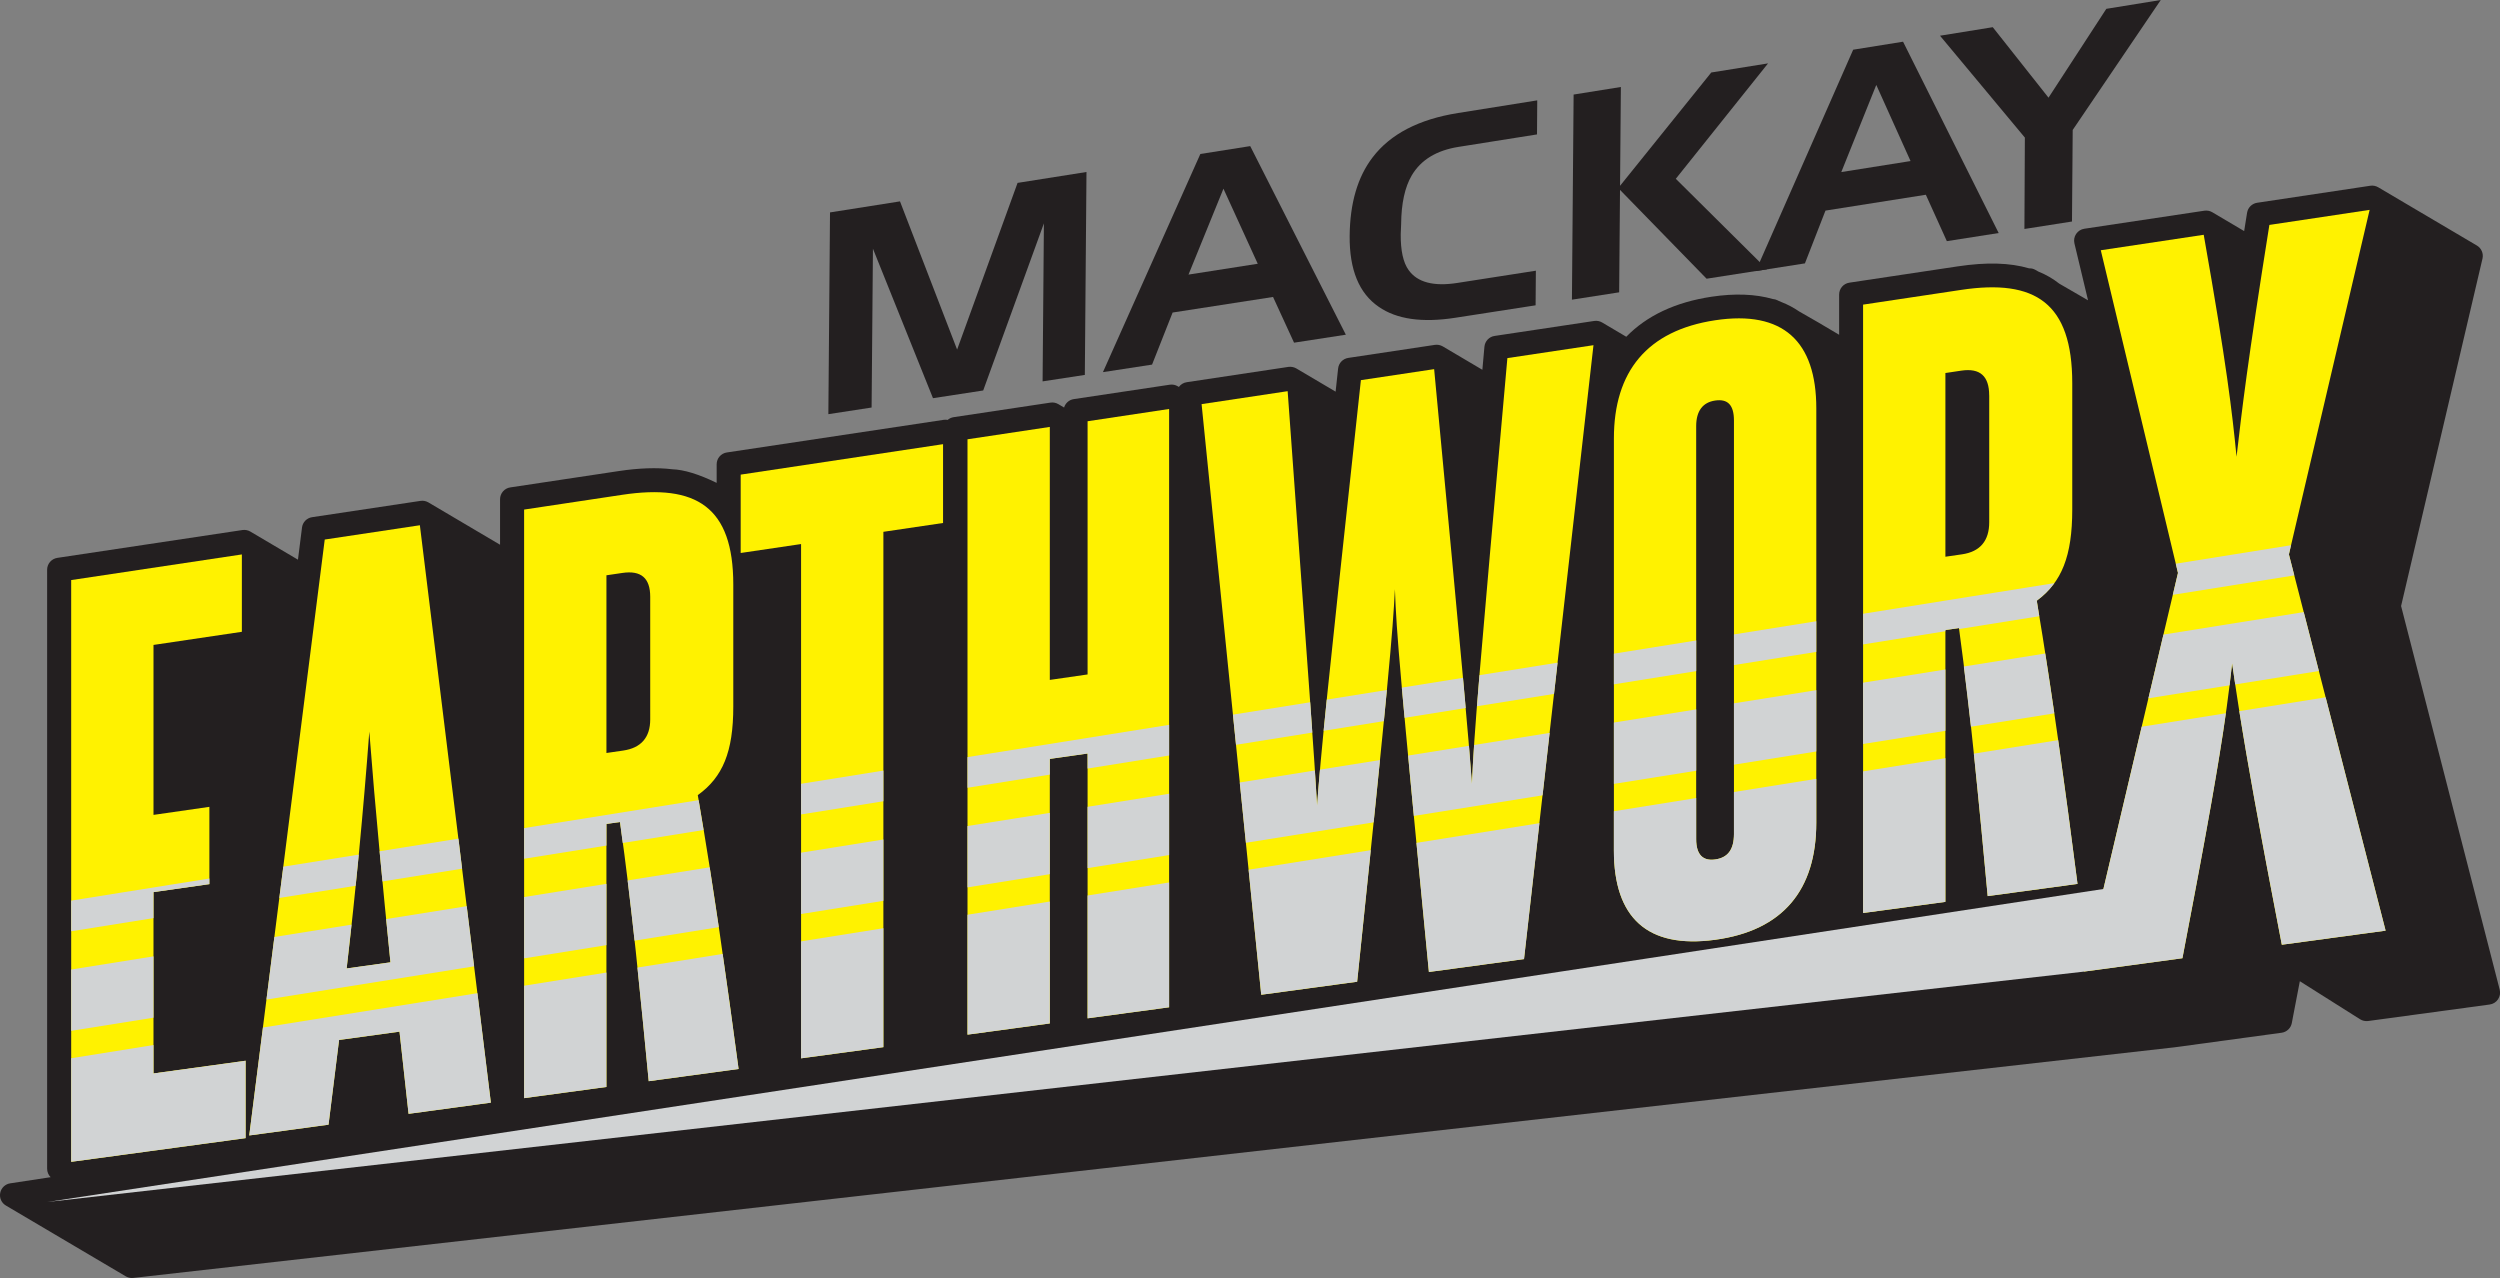 <?xml version="1.0" encoding="utf-8"?>
<!-- Generator: Adobe Illustrator 22.0.1, SVG Export Plug-In . SVG Version: 6.00 Build 0)  -->
<svg version="1.1" id="Layer_1" xmlns="http://www.w3.org/2000/svg" xmlns:xlink="http://www.w3.org/1999/xlink" x="0px" y="0px"
	 viewBox="0 0 72.737 37.183" enable-background="new 0 0 72.737 37.183" xml:space="preserve">
<rect x="0" y="0" width="72.737" height="37.183" fill="#808080" stroke="none"/>
<polyline fill="#231F20" points="31.563,10.908 30.334,11.096 30.372,6.499 28.606,11.361 27.145,11.585 25.398,7.236 
	25.359,11.857 24.101,12.05 24.149,6.18 26.185,5.859 27.847,10.171 29.606,5.321 31.611,5.004 31.563,10.908 "/>
<path fill="#231F20" d="M39.157,9.738L37.65,9.97l-0.611-1.33l-2.922,0.453l-0.598,1.515l-1.429,0.219l2.834-6.347l1.451-0.229
	L39.157,9.738 M36.594,7.674L35.596,5.49l-1.017,2.499L36.594,7.674z"/>
<path fill="#231F20" d="M44.678,8.883l-2.341,0.363c-0.961,0.149-1.703,0.043-2.224-0.32c-0.572-0.393-0.853-1.079-0.845-2.06
	c0.008-0.954,0.231-1.718,0.67-2.29c0.517-0.677,1.346-1.107,2.484-1.288l2.304-0.368l-0.007,0.991l-2.286,0.363
	c-0.639,0.102-1.092,0.378-1.358,0.829c-0.201,0.343-0.304,0.816-0.309,1.418c-0.007,0.12-0.011,0.218-0.012,0.293
	c-0.004,0.477,0.072,0.825,0.23,1.044c0.254,0.357,0.726,0.482,1.416,0.374l2.286-0.356L44.678,8.883"/>
<polyline fill="#231F20" points="51.411,7.835 49.653,8.109 47.134,5.525 47.109,8.505 45.735,8.719 45.784,2.751 47.159,2.531 
	47.135,5.406 49.789,2.109 51.441,1.844 48.757,5.202 51.411,7.835 "/>
<path fill="#231F20" d="M58.151,6.78l-1.508,0.236l-0.611-1.35l-2.92,0.461l-0.598,1.536l-1.431,0.224l2.835-6.441l1.451-0.233
	L58.151,6.78 M55.587,4.686L54.59,2.471l-1.018,2.535L55.587,4.686z"/>
<polyline fill="#231F20" points="62.867,0 60.305,3.781 60.284,6.445 58.9,6.662 58.913,4.003 56.444,1.039 57.979,0.791 
	59.601,2.842 61.283,0.257 62.867,0 "/>
<path fill="#231F20" d="M3.838,37.183c-0.062,0-0.124-0.017-0.178-0.048l-3.488-2.06C0.044,35-0.022,34.853,0.006,34.708
	c0.028-0.145,0.145-0.257,0.29-0.279l1.177-0.179c-0.065-0.065-0.102-0.153-0.102-0.247V16.577c0-0.173,0.126-0.32,0.298-0.346
	l5.386-0.81c0.079-0.011,0.16,0.004,0.229,0.045l1.385,0.818l0.118-0.936c0.019-0.155,0.14-0.278,0.295-0.301l3.153-0.474
	c0.08-0.012,0.16,0.004,0.23,0.045l2.084,1.231v-1.323c0-0.173,0.127-0.32,0.298-0.345l3.154-0.475
	c0.589-0.089,1.11-0.107,1.556-0.053c0.346,0.012,0.773,0.143,1.294,0.396v-0.54c0-0.173,0.126-0.32,0.298-0.345l6.308-0.949
	c0.039-0.006,0.078-0.005,0.115,0.002c0.049-0.042,0.109-0.07,0.176-0.08l2.815-0.423c0.08-0.012,0.16,0.004,0.23,0.045l0.166,0.098
	c0.038-0.127,0.146-0.225,0.283-0.245l2.793-0.419c0.08-0.012,0.161,0.004,0.23,0.045l0.034,0.02
	c0.053-0.072,0.134-0.124,0.229-0.138l2.957-0.445c0.079-0.011,0.16,0.004,0.23,0.044l1.144,0.676l0.073-0.674
	c0.017-0.158,0.139-0.284,0.296-0.308l2.52-0.379c0.079-0.011,0.16,0.004,0.23,0.045l1.151,0.68l0.06-0.671
	c0.015-0.161,0.137-0.291,0.296-0.314l2.899-0.436c0.08-0.012,0.16,0.004,0.23,0.045l0.702,0.415
	c0.598-0.615,1.431-1.007,2.482-1.165c0.674-0.101,1.276-0.079,1.782,0.067c0.047,0.003,0.093,0.015,0.136,0.037l0.037,0.019
	c0.025,0.01,0.053,0.021,0.083,0.035c0.174,0.067,0.351,0.161,0.511,0.271c0.328,0.184,0.76,0.438,1.162,0.678v-1.17
	c0-0.173,0.126-0.32,0.298-0.346l3.153-0.474c0.84-0.126,1.515-0.107,2.078,0.058c0.063-0.005,0.128,0.013,0.185,0.046l0.083,0.047
	c0.222,0.089,0.426,0.208,0.609,0.352l0.836,0.484l-0.396-1.655c-0.023-0.095-0.005-0.196,0.05-0.277
	c0.055-0.081,0.141-0.136,0.238-0.15l3.494-0.525c0.079-0.011,0.16,0.004,0.229,0.045l0.927,0.548l0.085-0.533
	c0.024-0.151,0.143-0.268,0.293-0.291l3.293-0.495c0.079-0.012,0.16,0.004,0.23,0.045l2.871,1.695
	c0.131,0.078,0.197,0.232,0.162,0.381l-2.368,10.107l2.869,11.161c0.025,0.097,0.007,0.199-0.049,0.282
	c-0.055,0.083-0.144,0.138-0.243,0.151l-3.536,0.48c-0.082,0.01-0.165-0.007-0.234-0.051l-1.753-1.107
	c-0.059,0.31-0.121,0.634-0.187,0.973l-0.047,0.246c-0.028,0.147-0.148,0.26-0.296,0.28l-3.114,0.424L3.877,37.181
	C3.864,37.183,3.851,37.183,3.838,37.183"/>
<polyline fill="#FFF200" points="2.071,33.803 2.071,16.877 7.037,16.131 7.037,18.382 4.466,18.764 4.466,23.709 6.092,23.475 
	6.092,25.724 4.466,25.956 4.466,31.231 7.146,30.862 7.146,33.114 2.071,33.803 "/>
<path fill="#FFF200" d="M11.887,32.407l-0.264-2.391l-1.758,0.242l-0.307,2.465l-2.307,0.313l2.197-17.338l2.768-0.416l2.065,16.799
	L11.887,32.407 M11.36,27.999c-0.22-2.188-0.439-4.417-0.615-6.713c-0.176,2.347-0.396,4.637-0.659,6.891L11.36,27.999z"/>
<path fill="#FFF200" d="M18.874,31.457c-0.241-2.513-0.483-5.046-0.835-7.541l-0.395,0.057v7.652l-2.395,0.325V14.826l2.856-0.43
	c2.153-0.324,3.23,0.352,3.23,2.609v3.556c0,1.317-0.308,2.051-1.033,2.573c0.461,2.652,0.835,5.338,1.187,7.967L18.874,31.457
	 M18.918,17.363c0-0.543-0.264-0.775-0.813-0.693l-0.461,0.068v5.17l0.483-0.07c0.527-0.075,0.791-0.385,0.791-0.906V17.363z"/>
<polyline fill="#FFF200" points="23.307,30.792 23.307,15.829 21.55,16.089 21.55,13.809 27.438,12.923 27.438,15.216 
	25.702,15.473 25.702,30.467 23.307,30.792 "/>
<polyline fill="#FFF200" points="31.643,29.628 31.643,21.924 30.544,22.08 30.544,29.777 28.149,30.103 28.149,12.781 
	30.544,12.421 30.544,19.782 31.643,19.623 31.643,12.256 34.015,11.899 34.015,29.307 31.643,29.628 "/>
<path fill="#FFF200" d="M41.573,28.28c-0.835-8.608-0.945-9.868-0.988-11.137c-0.066,1.285-0.176,2.577-1.099,11.42l-2.791,0.379
	L34.96,11.758l2.504-0.377c0.659,9.07,0.769,10.561,0.857,12.055c0.11-1.522,0.263-3.052,1.274-12.376l2.131-0.32
	c0.857,9.074,0.989,10.567,1.099,12.064c0.066-1.522,0.198-3.053,1.032-12.385l2.505-0.376l-2.022,17.862L41.573,28.28"/>
<path fill="#FFF200" d="M46.956,12.755c0-1.946,0.967-3.138,2.945-3.437c1.977-0.298,2.944,0.61,2.944,2.565v12.053
	c0,1.955-0.967,3.139-2.944,3.407c-1.978,0.268-2.945-0.648-2.945-2.594V12.755 M50.449,12.237c0-0.45-0.176-0.639-0.549-0.583
	c-0.352,0.052-0.55,0.296-0.55,0.746v12.018c0,0.449,0.198,0.637,0.55,0.589c0.373-0.052,0.549-0.29,0.549-0.74V12.237z"/>
<path fill="#FFF200" d="M57.831,26.072c-0.242-2.599-0.483-5.217-0.835-7.798l-0.395,0.056v7.909l-2.395,0.325V8.863l2.856-0.429
	c2.153-0.324,3.23,0.379,3.23,2.714v3.675c0,1.361-0.308,2.119-1.033,2.654c0.461,2.743,0.835,5.522,1.186,8.24L57.831,26.072
	 M57.875,11.505c0-0.561-0.264-0.803-0.813-0.721l-0.461,0.069v5.345l0.483-0.07c0.527-0.076,0.792-0.394,0.792-0.934V11.505z"/>
<path fill="#FFF200" d="M66.389,27.487c-0.955-4.944-1.213-6.565-1.446-8.189c-0.18,1.656-0.439,3.349-1.446,8.581l-2.866,0.389
	l2.737-11.599l-2.246-9.388l2.995-0.45c0.671,3.798,0.826,5.152,0.955,6.458c0.155-1.347,0.31-2.696,0.955-6.745l2.917-0.438
	L66.595,16.13l2.814,10.947L66.389,27.487"/>
<path fill="#D1D3D4" d="M57.137,19.392c0.072,0.583,0.141,1.166,0.206,1.751l2.426-0.388c-0.085-0.581-0.172-1.162-0.263-1.742
	L57.137,19.392"/>
<path fill="#D1D3D4" d="M49.9,27.343c1.977-0.269,2.944-1.453,2.944-3.407V22.66l-2.395,0.383v1.223c0,0.45-0.176,0.688-0.549,0.74
	c-0.352,0.049-0.55-0.139-0.55-0.589v-1.198l-2.395,0.384v1.145C46.956,26.694,47.923,27.61,49.9,27.343"/>
<polyline fill="#D1D3D4" points="54.206,21.646 56.601,21.263 56.601,19.478 54.206,19.862 54.206,21.646 "/>
<polyline fill="#D1D3D4" points="34.015,25.675 31.643,26.054 31.643,29.628 34.015,29.307 34.015,25.675 "/>
<polyline fill="#D1D3D4" points="56.601,22.059 54.206,22.443 54.206,26.564 56.601,26.24 56.601,22.059 "/>
<polyline fill="#D1D3D4" points="31.643,25.258 34.015,24.878 34.015,23.094 31.643,23.474 31.643,25.258 "/>
<path fill="#D1D3D4" d="M39.486,28.563c0.154-1.476,0.285-2.738,0.397-3.828l-3.555,0.569l0.367,3.638L39.486,28.563"/>
<polyline fill="#D1D3D4" points="46.956,22.807 49.351,22.424 49.351,20.639 46.956,21.022 46.956,22.807 "/>
<polyline fill="#D1D3D4" points="50.449,22.248 52.844,21.864 52.844,20.08 50.449,20.463 50.449,22.248 "/>
<polyline fill="#D1D3D4" points="30.544,26.23 28.149,26.614 28.149,30.103 30.544,29.777 30.544,26.23 "/>
<path fill="#D1D3D4" d="M36.249,24.521l3.717-0.595c0.069-0.677,0.13-1.278,0.184-1.813l-1.746,0.279
	c-0.035,0.398-0.06,0.722-0.084,1.045c-0.019-0.316-0.038-0.633-0.064-1.021l-2.186,0.35L36.249,24.521"/>
<path fill="#D1D3D4" d="M41.135,23.739l3.746-0.599l0.206-1.817l-2.198,0.352c-0.029,0.438-0.048,0.785-0.063,1.131
	c-0.025-0.34-0.051-0.679-0.086-1.107l-1.771,0.284C41.017,22.501,41.072,23.083,41.135,23.739"/>
<path fill="#D1D3D4" d="M10.228,26.902l-2.245,0.359l-0.23,1.821l6.042-0.967l-0.215-1.75l-2.345,0.375
	c0.042,0.42,0.083,0.84,0.125,1.258l-1.274,0.178C10.135,27.753,10.182,27.328,10.228,26.902"/>
<path fill="#D1D3D4" d="M38.182,21.314c-0.018-0.261-0.039-0.554-0.062-0.882l-2.248,0.36l0.089,0.878L38.182,21.314"/>
<polyline fill="#D1D3D4" points="9.866,30.257 11.624,30.015 11.887,32.407 14.282,32.081 13.891,28.896 7.65,29.896 7.252,33.036 
	9.559,32.722 9.866,30.257 "/>
<polyline fill="#D1D3D4" points="17.644,28.296 15.249,28.679 15.249,31.95 17.644,31.625 17.644,28.296 "/>
<polyline fill="#D1D3D4" points="28.149,25.818 30.544,25.434 30.544,23.65 28.149,24.033 28.149,25.818 "/>
<path fill="#D1D3D4" d="M57.831,26.072l2.614-0.355c-0.178-1.383-0.364-2.782-0.563-4.183l-2.454,0.393
	C57.574,23.308,57.703,24.693,57.831,26.072"/>
<polyline fill="#D1D3D4" points="25.702,27.006 23.307,27.389 23.307,30.792 25.702,30.467 25.702,27.006 "/>
<path fill="#D1D3D4" d="M18.874,31.457l2.615-0.355c-0.148-1.108-0.303-2.227-0.463-3.348l-2.48,0.397
	C18.661,29.254,18.768,30.357,18.874,31.457"/>
<path fill="#D1D3D4" d="M44.342,27.905l0.448-3.955l-3.579,0.573c0.103,1.068,0.223,2.306,0.363,3.757L44.342,27.905"/>
<polyline fill="#D1D3D4" points="25.702,23.312 25.702,22.42 23.307,22.804 23.307,23.696 25.702,23.312 "/>
<path fill="#D1D3D4" d="M17.644,24.602v-0.629l0.395-0.057c0.029,0.203,0.052,0.407,0.079,0.61l2.352-0.377
	c-0.048-0.289-0.094-0.58-0.144-0.869l-5.077,0.813v0.892L17.644,24.602"/>
<polyline fill="#D1D3D4" points="30.544,22.537 30.544,22.08 31.643,21.924 31.643,22.361 34.015,21.981 34.015,21.089 
	28.149,22.028 28.149,22.92 30.544,22.537 "/>
<path fill="#D1D3D4" d="M11.128,25.645l2.317-0.371L13.338,24.4l-2.294,0.367C11.072,25.061,11.101,25.353,11.128,25.645"/>
<polyline fill="#D1D3D4" points="23.307,26.593 25.702,26.209 25.702,24.425 23.307,24.808 23.307,26.593 "/>
<path fill="#D1D3D4" d="M40.866,20.885l1.779-0.285c-0.023-0.262-0.049-0.552-0.079-0.879l-1.78,0.285
	C40.81,20.27,40.836,20.562,40.866,20.885"/>
<path fill="#D1D3D4" d="M10.347,25.771c0.031-0.302,0.062-0.603,0.092-0.907l-2.196,0.352l-0.116,0.91L10.347,25.771"/>
<polyline fill="#D1D3D4" points="7.146,33.114 7.146,30.862 4.466,31.231 4.466,30.405 2.071,30.789 2.071,33.803 7.146,33.114 "/>
<polyline fill="#D1D3D4" points="4.466,29.609 4.466,27.825 2.071,28.208 2.071,29.992 4.466,29.609 "/>
<polyline fill="#D1D3D4" points="4.466,26.712 4.466,25.956 6.092,25.724 6.092,25.56 2.071,26.203 2.071,27.095 4.466,26.712 "/>
<path fill="#D1D3D4" d="M40.264,20.981c0.033-0.333,0.062-0.633,0.087-0.906l-1.749,0.28c-0.034,0.337-0.065,0.638-0.091,0.907
	L40.264,20.981"/>
<path fill="#D1D3D4" d="M60.632,28.269l2.865-0.389c0.729-3.788,1.065-5.721,1.264-7.128l-2.449,0.392l-1.114,4.721L1.372,34.972
	L60.632,28.269"/>
<path fill="#D1D3D4" d="M66.389,27.487l3.02-0.41l-1.745-6.789l-2.512,0.402C65.368,22.05,65.693,23.888,66.389,27.487"/>
<polyline fill="#D1D3D4" points="15.249,27.883 17.644,27.499 17.644,25.715 15.249,26.099 15.249,27.883 "/>
<path fill="#D1D3D4" d="M18.462,27.368l2.451-0.393c-0.086-0.58-0.174-1.161-0.265-1.741l-2.388,0.382
	C18.332,26.199,18.399,26.783,18.462,27.368"/>
<path fill="#D1D3D4" d="M62.945,18.463l-0.437,1.854l2.361-0.378c0.027-0.218,0.051-0.43,0.074-0.64
	c0.029,0.202,0.058,0.405,0.09,0.614l2.434-0.39l-0.44-1.714L62.945,18.463"/>
<path fill="#D1D3D4" d="M56.601,18.365v-0.035l0.395-0.056c0.002,0.009,0.002,0.019,0.004,0.028l2.332-0.373
	c-0.025-0.15-0.047-0.302-0.072-0.452c0.203-0.15,0.371-0.318,0.512-0.511l-5.565,0.891v0.892L56.601,18.365"/>
<polyline fill="#D1D3D4" points="49.351,19.526 49.351,18.634 46.956,19.018 46.956,19.91 49.351,19.526 "/>
<polyline fill="#D1D3D4" points="50.449,19.35 52.844,18.967 52.844,18.075 50.449,18.458 50.449,19.35 "/>
<path fill="#D1D3D4" d="M45.215,20.189l0.103-0.909l-2.273,0.364c-0.028,0.336-0.052,0.635-0.073,0.904L45.215,20.189"/>
<polyline fill="#D1D3D4" points="63.218,17.306 66.752,16.741 66.595,16.13 66.657,15.863 63.304,16.401 63.368,16.67 
	63.218,17.306 "/>
</svg>
